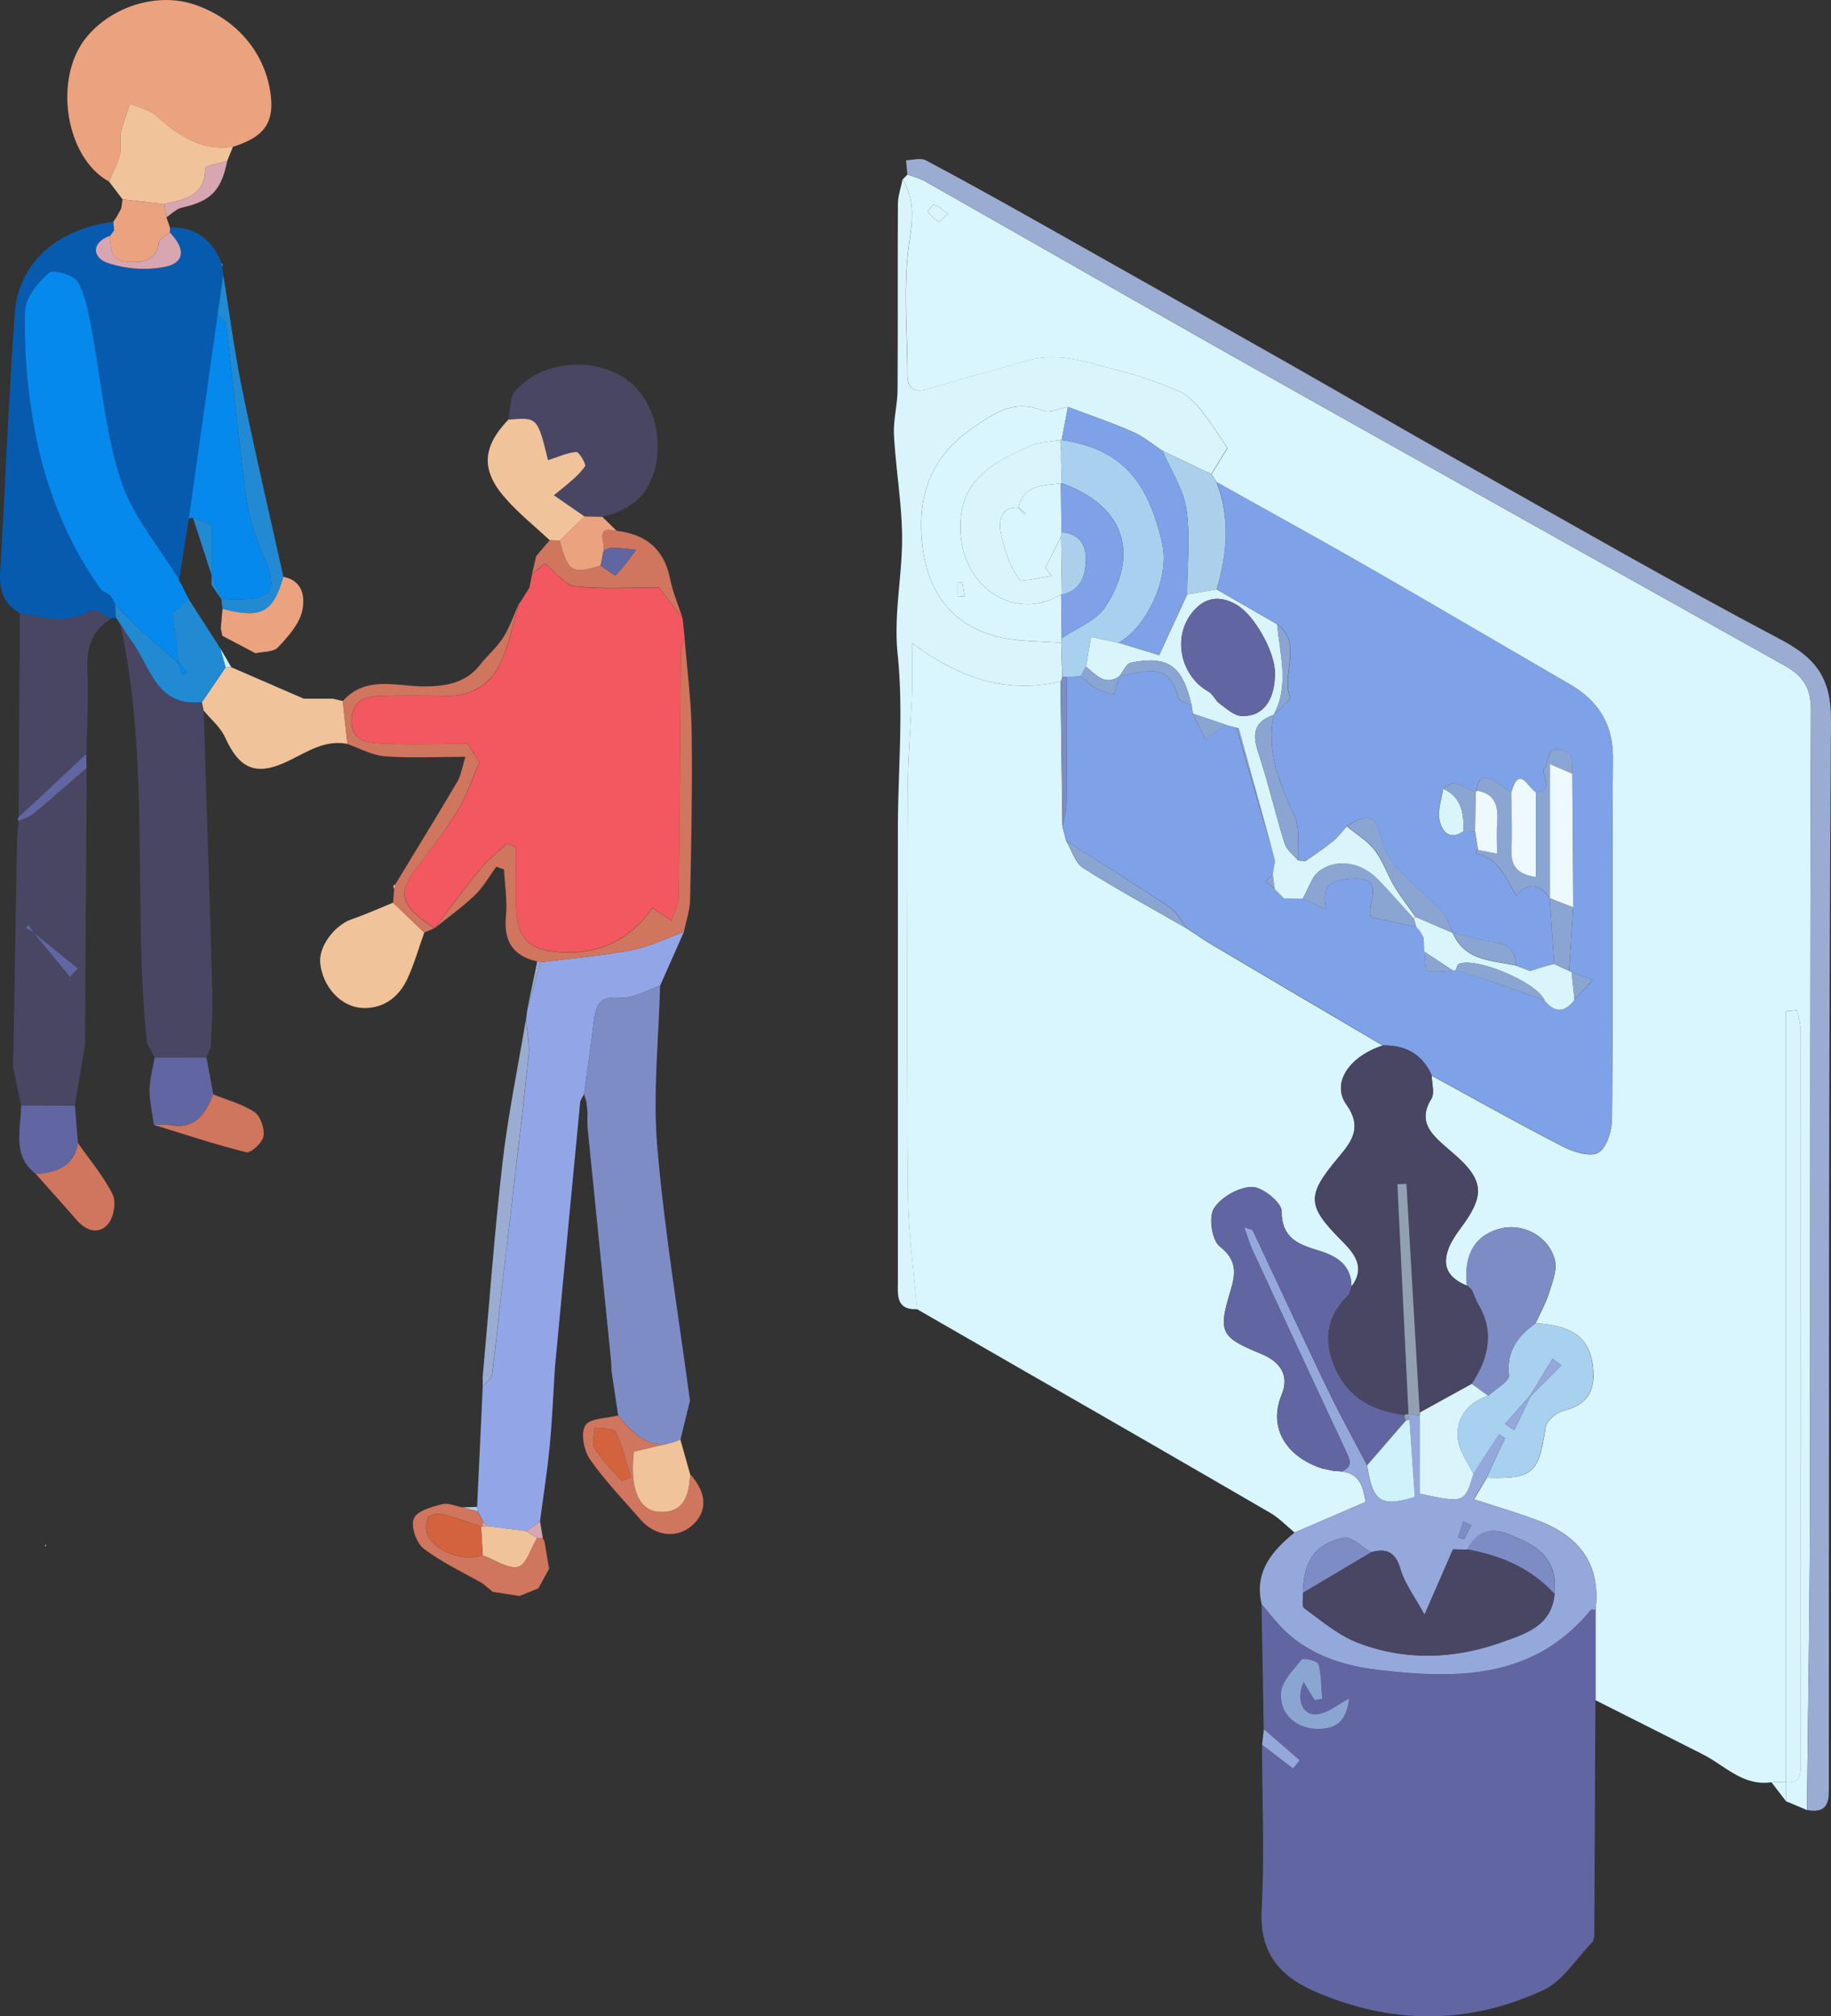 <svg id="Layer_1" data-name="Layer 1" xmlns="http://www.w3.org/2000/svg" viewBox="0 0 840.04 925.21"><rect x="0" y="0" width="840.04" height="925.21" fill="#333333" stroke="none"/><defs><style>.cls-1{fill:#d9f5fd;}.cls-2{fill:#6166a2;}.cls-3{fill:#f35760;}.cls-4{fill:#075baf;}.cls-5{fill:#9bacd2;}.cls-6{fill:#d9f5fb;}.cls-7{fill:#92a6e7;}.cls-8{fill:#7e8cc6;}.cls-9{fill:#95a8dc;}.cls-10{fill:#484663;}.cls-11{fill:#eba37f;}.cls-12{fill:#d0755e;}.cls-13{fill:#f1c39b;}.cls-14{fill:#218ad3;}.cls-15{fill:#d7a6b0;}.cls-16{fill:#7ea1e7;}.cls-17{fill:#a8d1f0;}.cls-18{fill:#acd0eb;}.cls-19{fill:#8ba5d3;}.cls-20{fill:#0689ed;}.cls-21{fill:#92a1b2;}.cls-22{fill:#d0f3fb;}.cls-23{fill:#c7effc;}.cls-24{fill:#d3633e;}.cls-25{fill:#edf9fc;}</style></defs><path class="cls-1" d="M947.4,895.2c-13,1.94-21.37-7.68-31.54-12.83q-24.58-12.43-49.2-24.82,0-20.74,0-41.49c2.26-19.19-5.6-32.51-24.75-40.29-10-4-20.41-6.87-31-10.38l5.9-9.91c21.21.57,23.73-1.9,26.94-23,.45-3,4.81-6.83,8-7.65,9.64-2.44,14.41-7.55,13.94-17.69-.69-14.94-8.29-21.54-26.49-22.51,2.13-4.74,4.72-9.33,6.26-14.26s3.69-10.41,2.54-14.88c-2.81-10.9-14.64-17-24.88-14.37-11.77,3-17,12-15.39,26.26-8.33-3.49-11.36-8.45-8.76-16.26,1.34-4.05,4.08-7.74,6.64-11.27,10.41-14.29,9.67-21.18-3.86-32.94-1.67-1.45-3.32-2.91-5-4.37-6.5-5.72-11.2-11.56-5.39-20.88,1.61-2.58.21-7,.2-10.64,20,10.89,39.83,22.08,60.09,32.46,4.92,2.52,12.79,5,16.43,2.74,3.91-2.38,6.12-10.29,6.17-15.82.43-54.94,0-109.89.4-164.83.12-15.86-6.71-26.58-19.9-34.23-30.9-17.91-61.68-36-92.66-53.81-22.95-13.17-46.14-25.92-69.22-38.86L690.51,295l7.34-12c-3.76-5.45-7.54-11.62-12-17.22-2.75-3.42-6.14-7-10-8.7a180.24,180.24,0,0,0-26.69-9.31C635,244.14,621,238.61,606,242.91s-30.21,8.3-45.17,12.91c-7.09,2.19-9.81-.31-9.82-7,0-19.91-2-40.11.78-59.63,1.55-10.89,2.79-20-3-29.42l2.22-2.31c2.72,1,5.63,1.75,8.13,3.17,50.57,28.69,101,57.64,151.65,86.18Q832,315,953.45,382.81c8.49,4.75,12.14,10.29,12.09,20.72-.49,122.08-.25,244.18-.48,366.27-.09,46.05-.9,92.09-1.38,138.14l-9.55-4c0-2.93,0-5.85,0-8.78,6.66.54,6.67-3.86,6.67-8.64q-.06-168.71-.11-337.43c0-2.71-1.12-5.43-1.72-8.15l-4.86.45V895.16ZM569.75,175.44c-2.77-1.84-4.55-3.36-6.61-4.13-.48-.18-3,3-2.75,3.29a17.19,17.19,0,0,0,5,4.54C565.84,179.39,567.62,177.3,569.75,175.44Z" transform="translate(-134.67 -77.4)"/><path class="cls-1" d="M728.6,780.61c-3.66-3-7-6.58-11-8.93Q661.38,739,605,706.7l-49.61-28.58c-1.47-17.52-4.06-35-4.21-52.54-.52-61.59-.34-123.19-.1-184.78.06-15,1.46-30.05,2-45.09.28-7.3,0-14.63,0-23.28,20.17,15.21,42.41,23.76,68.14,17.66q.44,33.14.88,66.28c.57,2.27,1.14,4.55,1.7,6.82,2.57,4.28,4.12,10.17,7.88,12.55,15.48,9.81,31.62,18.56,47.52,27.7,4,2.6,7.87,5.36,12,7.79q38.88,23,77.84,45.91c-15.41,5-23.67,17.28-16.66,27.13,7.36,10.32,2.53,16.81-3.57,24.07-14.89,17.72-14.67,22.25,1.53,38.5,5.91,5.93,10.86,12.26,4.37,20.88-.13-10-6.77-13.93-15.07-16.49-9-2.78-17-5.42-17-18.1,0-4-8.91-11.18-13.64-11.1-6.09.1-14.21,4.72-17.44,9.9-2.48,4-.9,14.57,2.68,17.38,8,6.28,7.37,12.32,5,20.25-5.78,19-4.76,21.38,13.86,29,9.23,3.78,13.19,10.09,9.51,19-6.3,15.26,2.54,28.57,18.79,33.7l4.82,1,3.85.32c8.95,1,10,7.75,11.14,14Z" transform="translate(-134.67 -77.4)"/><path class="cls-2" d="M866.62,816.06q0,20.75,0,41.49l-.51,108.2-.6,2.49c-7.53,7.62-13.72,18.1-22.82,22.34-34.73,16.16-70.49,15.82-105.61.24-15.61-6.92-24.62-17.87-23.58-36.91,1.37-25.24.23-50.62.17-75.94l14.2,10.91,3-3.81-16.42-14.22-1-57.23c3.43,4,6.59,8.2,10.34,11.83,11.89,11.5,27.15,16.3,42.79,18.17,36.15,4.31,71.67,4.55,97.84-27.53C864.78,815.74,865.89,816.05,866.62,816.06ZM737.86,857.58l3.43-.69c-.45-5.34-.35-10.83-1.72-15.92-.38-1.38-6.92-3-7.68-2.06-3.88,4.73-9.24,10.11-9.52,15.51-.54,10,7.46,16.32,17,16.35,8.66,0,13.09-3.82,14.28-14-5.11,2.78-9,6.07-13.52,7.1-7.35,1.69-11.18-6-7.38-14.52Z" transform="translate(-134.67 -77.4)"/><path class="cls-3" d="M447.86,361.17l.93,9.2c-.61,2-1.75,4.06-1.77,6.11-.37,37.5-.54,75-1,112.49,0,3.3-1.85,6.57-3.15,10.9L434,494c-10.21,14.27-23.44,21-40.83,20.34-15.88-.63-21.63-6-21.77-22.32-.07-8.6,0-17.21,0-25.81l-3.9-2c-4.14,3.88-8.74,7.37-12.33,11.71-7.32,8.86-14.09,18.17-21.1,27.3l-.09,0c-16.32-10.81-17.34-16.08-6.57-29.84A249.58,249.58,0,0,0,344.92,449c3.9-6.45,6.24-13.85,9.71-21.84-1-1.52-2.71-4.21-5.45-8.47-13.24,0-27.44.54-41.57-.25-6.07-.34-12.46-2.61-11.55-11.58.87-8.47,6.77-9.9,13.25-10.11,10.32-.35,20.65-.2,31-.05s18.59-4.95,22.94-13c4.87-9,6.59-19.66,9.68-29.6l.19,0,4.43-7.06,1.28-6.39,5.91-4.54c5.13,4.05,9.21,9.95,13.86,10.43,13.09,1.35,26.42.47,38.38.47C440.69,351.85,444.28,356.51,447.86,361.17Z" transform="translate(-134.67 -77.4)"/><path class="cls-4" d="M143.81,358.74c-7.26-4.08-9.56-10.27-9.07-18.48,2.35-39.7,3.89-79.46,6.71-119.13,1.64-23.08,19.39-38.63,45.3-42l.3,4L185,186l-.19-.26c-8.89,3.58-7.08,10.19-.85,12.3a52.23,52.23,0,0,0,26.26,1.88c9.3-1.94,9.58-8.16,2.36-15.81l.06-2.33c11.83-.29,19.38,5.61,23.64,16.29a1.65,1.65,0,0,0,.26,1.53c.19,1.3.38,2.6.56,3.9q-1.29,9.2-2.59,18.39l-13.2,93.44q-2.23,14.1-4.49,28.2c-9.16-15.16-21.41-29.31-26.72-45.7-7.25-22.36-9.05-46.46-13.52-69.74-1.4-7.33-2.66-15.15-6.32-21.37-1.84-3.12-11.22-5.8-13.16-4.09-5,4.41-10.69,11.25-10.94,17.33a247.12,247.12,0,0,0,2.91,46c4.39,29.72,14.41,57.51,32,82.2l4.09,2.5q1.14,2,2.3,4c.11,2.06.21,4.12.32,6.17l-2.15.44c-3-1.37-7.23-4.74-8.89-3.77C165.79,363.93,154.86,360.89,143.81,358.74Z" transform="translate(-134.67 -77.4)"/><path class="cls-5" d="M963.68,907.94c.48-46.05,1.29-92.09,1.38-138.14.23-122.09,0-244.19.48-366.27.05-10.43-3.6-16-12.09-20.72Q832,315,710.74,246.76c-50.65-28.54-101.08-57.49-151.65-86.18-2.5-1.42-5.41-2.13-8.13-3.17-.2-2.16-.41-4.32-.61-6.48,3-.06,6.63-1.24,9,0,17.26,9.14,34.32,18.66,51.35,28.24Q667,210.86,723.23,242.72c28.18,16,56.15,32.33,84.39,48.2,47.8,26.87,95.35,54.24,143.83,79.83,16.48,8.69,23.4,17.79,23.26,37.61-1.16,162.41-.86,324.84-1,487.26C973.72,902.5,974.45,909.89,963.68,907.94Z" transform="translate(-134.67 -77.4)"/><path class="cls-6" d="M621.28,390.09c-25.73,6.1-48-2.45-68.14-17.66,0,8.65.23,16,0,23.28-.57,15-2,30.06-2,45.09-.24,61.59-.42,123.19.1,184.78.15,17.52,2.74,35,4.21,52.54-9.83.43-8.84-6.56-8.84-12.89q0-103.44,0-206.88c0-26.9,2.66-54-.09-80.61-2-19,2.37-36.95,2-55.36-.27-15.11-2.88-30.17-3.7-45.3-.37-6.85,1.58-13.8,1.63-20.71.2-28.39,0-56.79.17-85.18,0-3.83,1.38-7.65,2.12-11.47,5.83,9.38,4.59,18.53,3,29.42-2.76,19.52-.83,39.72-.78,59.63,0,6.74,2.73,9.24,9.82,7,15-4.61,30.11-8.6,45.17-12.91s29,1.23,43.11,4.86a180.24,180.24,0,0,1,26.69,9.31c3.89,1.7,7.28,5.28,10,8.7,4.49,5.6,8.27,11.77,12,17.22l-7.34,12L668,284.24c-4.55-3-8.8-6.57-13.71-8.71-9.69-4.23-19.75-7.65-29.66-11.41-3.85.68-8.4,3-11.44,1.76-13.36-5.57-22.33,1.08-32.71,8.24-19.44,13.43-25.16,32-22.62,53.68,2.44,20.79,13.16,36.38,34.4,41.72,9.4,2.36,19.48,2,29.25,2.85l.51,15.68A4.67,4.67,0,0,1,621.28,390.09Z" transform="translate(-134.67 -77.4)"/><path class="cls-7" d="M448.45,505l-10.94,24.69c-6.12,2-12.45,6-18.33,5.47-10.43-1-11.32,4.72-12.22,12.06-1.32,10.77-2.89,21.5-4.35,32.24-.62,1.32-1.66,2.59-1.79,4Q395,644,389.29,704.65c-.78,12.06-1.26,24.14-2.42,36.16-1.12,11.61-2.94,23.16-4.45,34.73L376,779.92l-17.58-2.24-2.14-2.25-2.44-4.63a9.86,9.86,0,0,0-.28-1.95q1.31-27.66,2.59-55.33c1.49-1.76,4-3.38,4.28-5.3,1.77-13.06,3-26.18,4.5-39.27,4.12-35.62,8.44-71.22,12.3-106.87.6-5.53-.76-11.27-1.22-16.91.19-1.48.39-3,.58-4.44q3-10.87,6.12-21.76c14.11-1.83,28.33-3,42.28-5.71C433,511.71,440.63,507.81,448.45,505Z" transform="translate(-134.67 -77.4)"/><path class="cls-8" d="M402.61,579.44c1.46-10.74,3-21.47,4.35-32.24.9-7.34,1.79-13.07,12.22-12.06,5.88.56,12.21-3.49,18.33-5.47-.6,24.62-3.37,49.43-1.3,73.83,3.31,39,9.83,77.8,15,116.67q-2.18,8.88-4.36,17.76l-3,1.27c-12.17,3.5-18.84-4.44-25.56-12.29q-1.55-10.23-3.08-20.48c-.09-1.82-.09-3.65-.28-5.47q-5.34-53.24-10.72-106.46c0-1.17,0-2.33-.08-3.5l.1-3.13c-.18-1.65-.35-3.29-.53-4.93C403.3,581.77,403,580.61,402.61,579.44Z" transform="translate(-134.67 -77.4)"/><path class="cls-9" d="M866.62,816.06c-.73,0-1.84-.32-2.12,0-26.17,32.08-61.69,31.84-97.84,27.53-15.64-1.87-30.9-6.67-42.79-18.17-3.75-3.63-6.91-7.87-10.34-11.83-3.6-14.94,4.72-24.44,15.06-33l32.63-14c-1.1-6.24-2.19-13-11.14-14,5.57-2.13,3.9-5.49,2-9.48q-21.52-45.92-42.73-92c-1.38-3-2.3-6.18-3.94-10.66,2.78,1,3.81,1.09,4,1.54,11.45,24.24,22.68,48.6,34.29,72.77,5.69,11.82,12.07,23.31,18.14,35,2.53,16.7,6.22,19.31,21.84,14.52-.8-11.71-1.62-23.65-2.44-35.59l-.57-2.4.12-.06,5.14.61v35.92c20.52,4.36,20.69,4.28,24.67-9.12q5.85-9,11.71-18.09l2.78,1.73q-4.2,9.11-8.42,18.2l-5.9,9.91c10.64,3.51,21.09,6.34,31,10.38C861,783.55,868.88,796.87,866.62,816.06Zm-134.21-7.8c.17,2.45-.61,6.2.65,7.12,7.93,5.74,15.72,12.42,24.67,15.84,21.68,8.29,44.14,7.45,65.82-.27,10.66-3.8,23-7.4,24.29-22.22,0-2.56.37-5.19-.08-7.67-2.12-11.6-11.14-15.72-20.83-19.61-8.84-3.56-14.72-1-19,6.87a4.51,4.51,0,0,1-2.16.08l-4.47-.09-13.08,30c-4.55-8.35-9-14.2-11-20.8-2.29-7.88-6.33-9.83-13.52-7.87-4.27-2.37-9.13-7.42-12.71-6.63C737.72,786,732.78,793.78,732.41,808.26Zm77.28-31-3.7-1.78-2.37,7.23,2.69,1.08Z" transform="translate(-134.67 -77.4)"/><path class="cls-10" d="M205.59,562.71q-1.76-3.35-3.53-6.67c-.53-6.22-1.18-12.42-1.56-18.64-3.58-57.84,1.86-116.23-10.6-173.53,1.55,2.36,3,4.83,4.68,7.07,9,11.75,11.34,31.1,32.74,28.65.26,1.29.53,2.57.79,3.85,1.37,43.47,2.82,86.93,4,130.4.22,8-.49,16.11-.77,24.17l-2,4.73Z" transform="translate(-134.67 -77.4)"/><path class="cls-11" d="M184.69,160.71c-20-10.86-25.77-47.39-10.39-66.17,11.82-14.43,32.85-20.79,49.7-15,20.62,7,33.67,24.19,35.09,43.74,1,13.52-7.1,18.09-17.54,21.49-14.45,2-25-5-35.1-14.16-3.14-2.84-8-3.78-12.1-5.58-1.45,4.38-3.27,8.68-4.23,13.17-.67,3.16.45,6.73-.36,9.83C188.62,152.38,186.43,156.48,184.69,160.71Z" transform="translate(-134.67 -77.4)"/><path class="cls-10" d="M144.35,584.65l-3.66-17.58q.87-51.59,1.78-103.15c.06-3.28.48-6.55.74-9.82,2.23-1,4.8-1.66,6.63-3.18,8.29-6.88,16.37-14,24.53-21.06,0,4.78.07,9.56,0,14.34q-.33,56.25-.68,112.49-2.35,14-4.69,28ZM150,505.29l-2.24-3.49-1.32,1.38,3.56,2.1,16.76,20.38,3.68-3.89Z" transform="translate(-134.67 -77.4)"/><path class="cls-10" d="M367.85,270c1-4.47.58-10.14,3.2-13.21,11.45-13.36,34-15.87,49.44-6.41,13.8,8.47,19.73,29.51,13.45,46C429.82,307.2,421.37,312,411,314.57l-8.18-.15-14.12-9.74c7.42-5.94,11.43-9.22,14.33-13.3.66-.91-2.76-6.71-4-6.59-4.41.43-8.67,2.39-13,3.78C381.24,268.8,381.24,268.8,367.85,270Z" transform="translate(-134.67 -77.4)"/><path class="cls-10" d="M143.81,358.74c11.05,2.15,22,5.19,33-1.25,1.66-1,5.86,2.4,8.89,3.77-9.63,5.74-11.43,14.46-10.9,25,.62,12.33-.27,24.75-.5,37.13l-31.1,29Q143.49,405.57,143.81,358.74Z" transform="translate(-134.67 -77.4)"/><path class="cls-12" d="M448.45,505c-7.82,2.83-15.43,6.73-23.5,8.28-13.95,2.67-28.17,3.88-42.28,5.71a1.7,1.7,0,0,0-1.52-.43c-11.2-2.52-15.45-9.37-14.36-20.81.67-7-.53-14.25-.88-21.38l-3.52-1.29c-3.22,4.38-5.93,9.29-9.79,13-5.74,5.52-12.3,10.19-18.51,15.22,7-9.13,13.78-18.44,21.1-27.3,3.59-4.34,8.19-7.83,12.33-11.71l3.9,2c0,8.6-.06,17.21,0,25.81.14,16.33,5.89,21.69,21.77,22.32,17.39.69,30.62-6.07,40.83-20.34l8.83,5.84c1.3-4.33,3.11-7.6,3.15-10.9.47-37.49.64-75,1-112.49,0-2.05,1.16-4.08,1.77-6.11,1.13,14.19,3,28.37,3.22,42.57.35,25.65-.17,51.33-.7,77C451.21,495,449.45,500,448.45,505Z" transform="translate(-134.67 -77.4)"/><path class="cls-13" d="M228.11,403.44c-.26-1.28-.53-2.56-.79-3.85l10.88-16,2.61,0L274.05,398l13.3,0,4.59,1.11,2.13,19.63c-10.36-2-18.36,3.6-27.05,7.81-14.92,7.24-22.55,3.7-29.15-10.95C235.79,411.06,231.42,407.49,228.11,403.44Z" transform="translate(-134.67 -77.4)"/><path class="cls-13" d="M329.32,505.31c-2.51,7-4.56,14.27-7.64,21-3.93,8.6-11,14-20.64,13.6-10.11-.43-18.36-9.85-19.46-20.6-.77-7.58,6.5-17.34,14.42-20.09,6.45-2.23,12.69-5.05,19-7.62Z" transform="translate(-134.67 -77.4)"/><path class="cls-12" d="M329.32,505.31,315,491.63c.17-2,.34-4.07.52-6.1l.48-2.29c9.52-15.7,19.14-31.34,28.47-47.16,1.7-2.89,2.17-6.5,3.73-11.39-13.58,0-25.33.62-37-.27-5.84-.44-11.46-3.66-17.18-5.62l-2.13-19.64c10.6-12,24.67-6.77,37.29-6.81,10.95,0,20.1-1.84,26.68-11.15l.08-.06c3.32-3.82,7.18-7.31,9.79-11.56,3-4.8,4.8-10.3,7.13-15.49-3.09,9.94-4.81,20.63-9.68,29.6-4.35,8-12.68,13.13-22.94,13s-20.66-.3-31,.05c-6.48.21-12.38,1.64-13.25,10.11-.91,9,5.48,11.24,11.55,11.58,14.13.79,28.33.25,41.57.25,2.74,4.26,4.48,6.95,5.45,8.47-3.47,8-5.81,15.39-9.71,21.84a249.58,249.58,0,0,1-17.49,24.5c-10.77,13.76-9.75,19,6.57,29.84Z" transform="translate(-134.67 -77.4)"/><path class="cls-13" d="M367.85,270c13.39-1.22,13.39-1.22,18.25,18.55,4.32-1.39,8.58-3.35,13-3.78,1.19-.12,4.61,5.68,4,6.59-2.9,4.08-6.91,7.36-14.33,13.3l14.12,9.74-11.37,11-4.62-.1c-6.72-6.26-13.95-12.07-20-18.88C355.18,293.44,355.79,282.63,367.85,270Z" transform="translate(-134.67 -77.4)"/><path class="cls-13" d="M184.69,160.71c1.74-4.23,3.93-8.33,5.07-12.71.81-3.1-.31-6.67.36-9.83,1-4.49,2.78-8.79,4.23-13.17,4.08,1.8,9,2.74,12.1,5.58,10.09,9.13,20.65,16.21,35.1,14.16q-1.32,3.25-2.65,6.5c-3.52,1.1-10.11,2.23-10.1,3.31.09,13.27-9.85,14.29-18.92,16.55l-19-2.25Z" transform="translate(-134.67 -77.4)"/><path class="cls-14" d="M234.49,221.84q1.29-9.19,2.59-18.39c2.88,17.63,5.18,35.37,8.75,52.85,5.85,28.68,12.52,57.2,18.85,85.78-4.77,16.51-10.06,19.3-27.91,14.77-.17-1.39-.34-2.8-.5-4.2,1.83,0,3.67-.15,5.51-.15,18.55-.05,20.76-4,13.45-20.81a99.59,99.59,0,0,1-7.57-26c-3.57-26.42-6.12-53-9.32-79.47C238.15,224.64,235.82,223.3,234.49,221.84Z" transform="translate(-134.67 -77.4)"/><path class="cls-12" d="M386.84,325.3l4.62.1c3.68,14.42,5.75,15.69,18.8,11.49,2.39,1.56,6.48,4.85,6.9,4.43,3.5-3.49,6.34-7.66,9.37-11.62-3.63-.35-7.26-.86-10.9-1-1.33,0-2.7.89-4.05,1.37,1.13-3.6-4.5-11.67,6-9.11,13.34,1.59,21.8,8.31,24.51,22,1.22,6.19,3.81,12.12,5.77,18.16-3.58-4.67-7.17-9.33-10.9-14.2-12,0-25.29.88-38.38-.47-4.65-.48-8.73-6.38-13.86-10.43l-5.91,4.54,1.86-8Z" transform="translate(-134.67 -77.4)"/><path class="cls-12" d="M383.63,783a17.73,17.73,0,0,0,.88,1.87q1,6.17,2.09,12.35-2.48,4.51-4.94,9L373,809.73l-12.26-1.89-4.53-3.78c-9.18-5.25-18.92-9.77-27.24-16.14-3.33-2.55-5.89-10.17-4.45-13.71s8.19-5.31,12.95-6.59c2.86-.76,6.37.92,9.58,1.5l-.08-.07,6.8,1.75,2.44,4.63-.12,2.4-.81-.05c-5.88-1.92-11.69-4.15-17.68-5.61-2.05-.49-5.89.28-6.57,1.64a10.18,10.18,0,0,0-.11,8.08c3.91,7.8,16.47,12.06,25.19,9.15,5.46,2,11.49,6.41,16.2,5.28,3.72-.89,5.81-8.57,8.63-13.23Z" transform="translate(-134.67 -77.4)"/><path class="cls-5" d="M356.11,713.52c0-1.43,0-2.86,0-4.3,3-32.79,5.33-65.66,9.11-98.36,2.54-22,7.08-43.8,10.73-65.69.46,5.64,1.82,11.38,1.22,16.91-3.86,35.65-8.18,71.25-12.3,106.87-1.51,13.09-2.73,26.21-4.5,39.27C360.13,710.14,357.6,711.76,356.11,713.52Z" transform="translate(-134.67 -77.4)"/><path class="cls-11" d="M236.77,356.83c17.85,4.55,23.14,1.76,27.91-14.75,9.29,1.78,10,9.89,8.58,15.88s-6.56,11.73-11.13,16.54c-2.06,2.17-6.74,1.85-10.22,2.66q-7.6-4-15.21-8c-.25-1.15-.5-2.3-.74-3.46Z" transform="translate(-134.67 -77.4)"/><path class="cls-11" d="M190.89,168.85l19,2.25,1.11,6q.81,2.32,1.63,4.65c0,.77,0,1.55-.07,2.32-1.72,1.5-4.65,2.79-5,4.54-1.53,8.83-7.26,9.36-14.52,8.91-8.24-.52-7.18-6.74-8.29-11.82l.2.26,2.06-2.82-.3-4a12,12,0,0,1,1.17-1.68l2.41-4.35C190.52,171.69,190.71,170.27,190.89,168.85Z" transform="translate(-134.67 -77.4)"/><path class="cls-11" d="M417.58,321c-10.5-2.56-4.87,5.51-6,9.12l-1.32,6.77c-13.05,4.2-15.12,2.93-18.8-11.49l11.37-11,8.18.15Z" transform="translate(-134.67 -77.4)"/><path class="cls-15" d="M211,177.09l-1.11-6c9.07-2.26,19-3.28,18.92-16.55,0-1.08,6.58-2.21,10.1-3.31-2.67,13.67-7.63,18.54-20.78,21.43C215.55,173.23,213.36,175.57,211,177.09Z" transform="translate(-134.67 -77.4)"/><path class="cls-2" d="M143.16,452.4l31.1-29c0,2.15.07,4.31.11,6.46-8.16,7-16.24,14.18-24.53,21.06-1.83,1.52-4.4,2.14-6.63,3.18A1.23,1.23,0,0,1,143.16,452.4Z" transform="translate(-134.67 -77.4)"/><path class="cls-9" d="M714.49,870.85l16.42,14.22-3,3.81L713.71,878Z" transform="translate(-134.67 -77.4)"/><path class="cls-5" d="M381.15,518.54a1.7,1.7,0,0,1,1.52.43q-3.06,10.89-6.12,21.76Q378.85,529.63,381.15,518.54Z" transform="translate(-134.67 -77.4)"/><path class="cls-6" d="M947.4,895.2l6.72,0h0c0,2.93,0,5.85,0,8.78Z" transform="translate(-134.67 -77.4)"/><path class="cls-13" d="M190.33,173.12l-2.41,4.35Z" transform="translate(-134.67 -77.4)"/><polygon class="cls-13" points="20.54 709.4 20.92 708.6 21.17 709.47 20.54 709.4"/><path class="cls-13" d="M316,483.24l-.48,2.29a8.44,8.44,0,0,1-.35-1.76C315.18,483.6,315.73,483.42,316,483.24Z" transform="translate(-134.67 -77.4)"/><path class="cls-9" d="M865.55,968.24l.6-2.49Z" transform="translate(-134.67 -77.4)"/><path class="cls-14" d="M236.52,199.55a1.65,1.65,0,0,1-.26-1.53,9.5,9.5,0,0,1,.73,1.06S236.69,199.38,236.52,199.55Z" transform="translate(-134.67 -77.4)"/><path class="cls-16" d="M623.86,463.19c-.56-2.27-1.13-4.55-1.7-6.82.63-3.45,1.77-6.9,1.81-10.36.17-19.3.08-38.59.08-57.9l6.48-.49c2.19,1.85,4.17,4.05,6.62,5.43,2.62,1.47,5.68,2.17,8.55,3.2q1.27-4.28,2.54-8.57l-.06,0c10.84-1.83,23-7.64,27,9.89.36,1.59,4,2.42,6.17,3.61l.6,3.69,5.63,11.6,9.55-6.53,4.79,1.39q8.89,30.5,17.78,61c-.36,2.11-.72,4.21-1.09,6.32l-3.41,3.24,4.31,3.27,0,0c1.45,1.46,2.91,2.92,4.36,4.39l8.56.07,10.84,5.19C740.51,484,745,481.4,754,480.63c18.25-1.55,6.49,12.85,10,17.75l20.47,4.35,1.61,1.76,1.75,3c.11,2.18.21,4.36.32,6.54.44,3,.23,8.35,1.44,8.7,3.64,1.06,7.84.17,11.82,0l.52-.26.59.06c5.24,1.64,10.52,3.18,15.72,5,8.37,2.85,16.69,5.86,25,8.8,4.69,5.86,9.29,5.72,13.81-.21l8.3-9-9.65-3.73a2,2,0,0,1-1.17-.53l1.89-29.07q-.21-30.67-.43-61.37c-.32-3.07.31-6.84-1.27-9-1.25-1.7-6.09-2.77-7.72-1.69-2.07,1.36-2.13,5.43-3.71,7.91-2.25,3.56,5.29,10.45-4,11.41-3.78-2.36-7.6-13-11.31.06-2.64-1.84-5.13-4-8-5.46-4.73-2.51-7.62-1.17-7.72,4.55l-.71.71c-3.12-1.43-6.13-3.34-9.41-4.07-1.56-.35-3.63,1.54-5.47,2.42-.65,4.86-2.56,10-1.61,14.51,1,4.75,4.41,9.66,10.92,5l5.35.05c.45,2.86.91,5.71,1.36,8.57a3.47,3.47,0,0,0-.74.8,2,2,0,0,0,0,1c10,1.74,13.17,10.59,18.27,19,6.28-6.72,11.28-4.77,15.48,1.45h0q1,15,2,30.07l-4.33,1.12L836.7,523l-6.62-2.63c0-7.13-3.8-10-10.71-10.77-6.15-.69-12.14-2.75-18.2-4.2v0c-1.5-3.16-2.34-6.95-4.62-9.36-6.83-7.17-14.59-13.46-21.23-20.78a31.22,31.22,0,0,1-7.06-13.2c-2.5-10.52-5.63-11.93-15.67-5.54-2.11,2.31-4,4.93-6.37,6.87-4,3.26-8.4,6.1-12.62,9.11l-3.33-.33v0c-.45-6.86,1-14.58-1.72-20.42-6.84-14.91-13-29.51-9.49-46.38l0-.06c2.63-2.78,8-6.58,7.45-8.16-4-10.85,6.07-24.17-5.89-33.36l-27.74-16c4.94-16.4,6.21-32.8,0-49.2,23.08,12.94,46.27,25.69,69.22,38.86,31,17.77,61.76,35.9,92.66,53.81,13.19,7.65,20,18.37,19.9,34.23-.39,54.94,0,109.89-.4,164.83-.05,5.53-2.26,13.44-6.17,15.82-3.64,2.22-11.51-.22-16.43-2.74-20.26-10.38-40.1-21.57-60.09-32.46-4.27-9.81-12-14-22.45-13.86q-38.92-22.95-77.84-45.91c-4.09-2.43-8-5.19-12-7.8-2.63-3.27-4.66-7.42-8-9.65C655.67,483.29,639.7,473.34,623.86,463.19Z" transform="translate(-134.67 -77.4)"/><path class="cls-10" d="M769.06,557.14c10.46-.19,18.18,4.05,22.45,13.86,0,3.6,1.41,8.06-.2,10.64-5.81,9.32-1.11,15.16,5.39,20.88,1.66,1.46,3.31,2.92,5,4.37,13.53,11.76,14.27,18.65,3.86,32.94-2.56,3.53-5.3,7.22-6.64,11.27-2.6,7.81.43,12.77,8.76,16.26l.07-.29,2.37,2.34-.16-.22q1.2,2.87,2.41,5.73c8.22,13.09,5.46,25.46-2.45,37.49L786,725.59l-6-105-4.17.2q2.54,52.71,5.09,105.44l-.11.07a4,4,0,0,0-1.79.44c-13.81-2-25.19-7.34-31.42-20.93-5.86-12.82-4.55-24.08,5.71-34.09.92-.9,1-2.64,1.5-4,6.49-8.62,1.54-15-4.37-20.88-16.2-16.25-16.42-20.78-1.53-38.5,6.1-7.26,10.93-13.75,3.57-24.07C745.39,574.42,753.65,562.15,769.06,557.14Z" transform="translate(-134.67 -77.4)"/><path class="cls-6" d="M954.12,895.16V541.4L959,541c.6,2.72,1.72,5.44,1.72,8.15q.13,168.72.11,337.43c0,4.78,0,9.18-6.67,8.64Z" transform="translate(-134.67 -77.4)"/><path class="cls-17" d="M816.72,755.48l8.42-18.2-2.78-1.73-11.72,18.09c-1.71-3.17-3.54-6.29-5.12-9.52-5.42-11.11-.26-22.42,11.92-26.26,3.36-3.16,9.84-6.67,9.53-9.43-1.24-11.21,4.13-17.93,12.16-23.82,18.2,1,25.8,7.57,26.49,22.51.47,10.14-4.3,15.25-13.94,17.69-3.21.82-7.57,4.67-8,7.65C840.45,753.58,837.93,756.05,816.72,755.48Zm20.12-37.41L851,703.94l-4-3.09-10.39,17-11.45,12.93,4.27,2.84Q833.15,725.85,836.84,718.07Z" transform="translate(-134.67 -77.4)"/><path class="cls-8" d="M839.13,684.61c-8,5.89-13.4,12.61-12.16,23.82.31,2.76-6.17,6.27-9.53,9.43q-3.78-2.72-7.54-5.45c7.91-12,10.67-24.4,2.45-37.49q-1.22-2.86-2.41-5.73l.16.22-2.37-2.34-.07.29c-1.65-14.21,3.62-23.21,15.39-26.26,10.24-2.65,22.07,3.47,24.88,14.37,1.15,4.47-1,10.07-2.54,14.88S841.26,679.87,839.13,684.61Z" transform="translate(-134.67 -77.4)"/><path class="cls-18" d="M692.82,298.65c6.25,16.4,5,32.8,0,49.2l-13.49,2.3c0-13,1.55-26.28-.33-39-1.38-9.3-7.2-17.95-11-26.89L690.51,295Z" transform="translate(-134.67 -77.4)"/><path class="cls-6" d="M569.75,175.44c-2.13,1.86-3.91,3.95-4.36,3.7a17.19,17.19,0,0,1-5-4.54c-.22-.29,2.27-3.47,2.75-3.29C565.2,172.08,567,173.6,569.75,175.44Z" transform="translate(-134.67 -77.4)"/><path class="cls-2" d="M754.73,667.72c-.48,1.35-.58,3.09-1.5,4-10.26,10-11.57,21.27-5.71,34.09,6.23,13.59,17.61,19,31.42,20.93l.57,2.7-17.62,20.33c-6.07-11.64-12.45-23.13-18.14-35-11.61-24.17-22.84-48.53-34.29-72.77-.21-.45-1.24-.51-4-1.54,1.64,4.48,2.56,7.68,3.94,10.66q21.27,46,42.73,92c1.87,4,3.54,7.35-2,9.48l-3.85-.32-4.82-1c-16.25-5.13-25.09-18.44-18.79-33.7,3.68-8.93-.28-15.24-9.51-19-18.62-7.62-19.64-10-13.86-29,2.41-7.93,3-14-5-20.25-3.58-2.81-5.16-13.41-2.68-17.38,3.23-5.18,11.35-9.8,17.44-9.9,4.73-.08,13.64,7.13,13.64,11.1,0,12.68,8,15.32,17,18.1C748,653.79,754.6,657.75,754.73,667.72Z" transform="translate(-134.67 -77.4)"/><path class="cls-19" d="M623.86,463.19c15.84,10.15,31.81,20.1,47.41,30.59,3.33,2.23,5.36,6.38,8,9.65-15.9-9.13-32-17.88-47.52-27.69C628,473.36,626.43,467.47,623.86,463.19Z" transform="translate(-134.67 -77.4)"/><path class="cls-8" d="M624.05,388.12c0,19.3.09,38.59-.08,57.89,0,3.46-1.18,6.91-1.81,10.36q-.43-33.14-.88-66.28a4.67,4.67,0,0,0,.75-2l1-.07Z" transform="translate(-134.67 -77.4)"/><path class="cls-9" d="M741.41,751.28l4.82,1Z" transform="translate(-134.67 -77.4)"/><path class="cls-19" d="M737.86,857.58l-5.12-8.26c-3.8,8.52,0,16.21,7.38,14.52,4.47-1,8.41-4.32,13.52-7.1-1.19,10.21-5.62,14-14.28,14-9.53,0-17.53-6.34-17-16.35.28-5.4,5.64-10.78,9.52-15.51.76-.92,7.3.68,7.68,2.06,1.37,5.09,1.27,10.58,1.72,15.92Z" transform="translate(-134.67 -77.4)"/><path class="cls-12" d="M373.1,354.07l4.44-7.06C376.05,349.36,374.58,351.71,373.1,354.07Z" transform="translate(-134.67 -77.4)"/><path class="cls-12" d="M170.42,601.87c5.43,7.78,11.72,15.14,15.9,23.55,1.74,3.49.56,10.53-2.06,13.62-4.13,4.86-9.92,3.35-14.29-1.67-6.22-7.15-12.57-14.17-18.85-21.25C160.41,615.23,168.6,612.87,170.42,601.87Z" transform="translate(-134.67 -77.4)"/><path class="cls-2" d="M205.59,562.71l23.82,0,3.12,16.84c-3.6,8.79-8.14,16.16-19.61,14.14-2.48-.43-5.09-.13-7.64-.16-.71-5.33-2-10.66-2-16C203.34,572.62,204.78,567.66,205.59,562.71Z" transform="translate(-134.67 -77.4)"/><path class="cls-12" d="M205.28,593.56c2.55,0,5.16-.27,7.64.16,11.47,2,16-5.35,19.61-14.14,6.38,2.59,13.29,4.37,18.9,8.11,2.78,1.85,4.69,7.58,4.11,11.07-.49,3-5.79,7.86-7.84,7.36C233.4,602.6,219.39,597.89,205.28,593.56Z" transform="translate(-134.67 -77.4)"/><path class="cls-2" d="M170.42,601.87c-1.82,11-10,13.36-19.3,14.25-11.12-8.59-6.8-20.49-6.77-31.47l24.69.08Z" transform="translate(-134.67 -77.4)"/><path class="cls-20" d="M181.1,348.1c-17.64-24.69-27.66-52.48-32-82.2a247.12,247.12,0,0,1-2.91-46c.25-6.08,5.91-12.92,10.94-17.33,1.94-1.71,11.32,1,13.16,4.09,3.66,6.22,4.92,14,6.32,21.37,4.47,23.28,6.27,47.38,13.52,69.74,5.31,16.39,17.56,30.54,26.72,45.7l-.29-.07,1.35,2.22c1.09,2.17,2.18,4.33,3.26,6.5l-7.25,6.73c1,8.22,1.88,15.24,2.75,22.26l-.35.29c-5.74-5-11.59-9.82-17.17-15-4.06-3.74-7.76-7.85-11.62-11.8l-2.29-4Z" transform="translate(-134.67 -77.4)"/><path class="cls-20" d="M234.49,221.84c1.33,1.46,3.66,2.8,3.85,4.39,3.2,26.48,5.75,53,9.32,79.47a99.59,99.59,0,0,0,7.57,26c7.31,16.83,5.1,20.76-13.45,20.81-1.84,0-3.68.1-5.51.15v-.19l-4.53-11,.09.11V318.23l-8.67-3.34a11.71,11.71,0,0,1-1.87.39Z" transform="translate(-134.67 -77.4)"/><path class="cls-14" d="M216.62,381.12c-.87-7-1.73-14-2.75-22.26l7.25-6.73L235.81,375v0l2.4,8.54-10.88,16c-21.4,2.45-23.76-16.9-32.74-28.65-1.72-2.24-3.13-4.71-4.68-7.07l-2.09-3.05c-.11-2.05-.21-4.11-.32-6.17,3.85,4,7.55,8.06,11.61,11.8,5.58,5.14,11.43,10,17.17,15l1.8,5.74,2.35-1.25Z" transform="translate(-134.67 -77.4)"/><path class="cls-15" d="M184.79,185.69c1.11,5.08.05,11.3,8.29,11.82,7.26.45,13-.08,14.52-8.91.3-1.75,3.23-3,5-4.54,7.23,7.65,6.95,13.87-2.35,15.81A52.23,52.23,0,0,1,183.94,198C177.71,195.88,175.9,189.27,184.79,185.69Z" transform="translate(-134.67 -77.4)"/><path class="cls-14" d="M181.1,348.1l4.09,2.5Z" transform="translate(-134.67 -77.4)"/><path class="cls-15" d="M187.05,183.13,185,186Z" transform="translate(-134.67 -77.4)"/><path class="cls-1" d="M621.52,372.37c-9.77-.87-19.85-.49-29.25-2.85-21.24-5.34-32-20.93-34.4-41.72-2.54-21.72,3.18-40.25,22.62-53.68,10.38-7.16,19.35-13.81,32.71-8.24,3,1.26,7.59-1.08,11.44-1.76q-1.46,7.59-2.89,15.19h-.67c-4.28.75-8.88.76-12.81,2.38-22.54,9.32-34.19,19-32.85,40.54,1.61,25.85,25.94,40.4,46.08,27.88q.15,10.08.28,20.17C621.72,371,621.63,371.68,621.52,372.37ZM574.15,351.2l3-.16-1-6.45-2,.27Z" transform="translate(-134.67 -77.4)"/><path class="cls-17" d="M621.52,372.37c.11-.69.2-1.38.26-2.08,6.8-4.72,15.82-8,20-14.41,16.25-25.07,8.07-46.73-20-56.76-.1-3.68-.21-7.37-.32-11.05a4.32,4.32,0,0,0,.07-2c-.15-2.25-.31-4.51-.46-6.76h.68c29.48,4.3,40.06,21.29,46.1,47.32,3.69,15.88-7.11,38.54-20,45.73l-12.65-2.74q-1.12,6.86-2.27,13.71l-2.39,4.29-6.48.49-1-.13-1,.07Z" transform="translate(-134.67 -77.4)"/><path class="cls-16" d="M647.84,372.36c12.9-7.19,23.7-29.85,20-45.73-6-26-16.62-43-46.1-47.32q1.44-7.6,2.89-15.19c9.91,3.76,20,7.18,29.66,11.41,4.91,2.14,9.16,5.75,13.71,8.71,3.83,8.94,9.65,17.59,11,26.89,1.88,12.74.38,26,.33,39l-12.88,27.9Z" transform="translate(-134.67 -77.4)"/><path class="cls-13" d="M381,783.09c-2.82,4.66-4.91,12.34-8.63,13.23-4.71,1.13-10.74-3.27-16.2-5.28q-.42-6.63-.83-13.26l.81.05,2.26-.15L376,779.92Z" transform="translate(-134.67 -77.4)"/><path class="cls-15" d="M381,783.09l-5-3.17,6.46-4.38q.61,3.74,1.22,7.47Z" transform="translate(-134.67 -77.4)"/><path class="cls-18" d="M353.8,770.8l-6.8-1.75,6.52-.2A9.86,9.86,0,0,1,353.8,770.8Z" transform="translate(-134.67 -77.4)"/><path class="cls-15" d="M358.38,777.68l-2.26.15.12-2.4Z" transform="translate(-134.67 -77.4)"/><path class="cls-12" d="M451.27,753.78c7.86,8.8,8.14,17.38.76,23.73-6.9,5.94-16.84,4.82-23.47-2.8-7.93-9.12-16.41-17.88-23.27-27.76-2.78-4-4.27-12-2.06-15.52,2.11-3.33,9.77-3.15,15-4.52,6.72,7.85,13.39,15.79,25.58,12.28q-9.13,2.13-18.3,4.3c-2,16.9,2.26,27.06,11.57,27.64S450.89,766.26,451.27,753.78ZM420,757l4.12-1.74c-2.2-7-3.83-14.32-7-20.88-.84-1.77-6.3-1.33-9.64-1.91-.05,3.29-1.38,7.38.09,9.69C411,747.58,415.73,752.13,420,757Z" transform="translate(-134.67 -77.4)"/><path class="cls-13" d="M451.27,753.78c-.38,12.48-4.84,17.93-14.19,17.35s-13.57-10.74-11.57-27.64q9.15-2.16,18.3-4.3l3-1.26Q449.06,745.87,451.27,753.78Z" transform="translate(-134.67 -77.4)"/><path class="cls-7" d="M404.17,587.87l-.54-4.93C403.82,584.58,404,586.22,404.17,587.87Z" transform="translate(-134.67 -77.4)"/><path class="cls-7" d="M404.15,594.5c0-1.17,0-2.33-.08-3.49C404.1,592.17,404.13,593.33,404.15,594.5Z" transform="translate(-134.67 -77.4)"/><path class="cls-10" d="M763.69,789.67c7.19-2,11.23,0,13.52,7.87,1.92,6.6,6.42,12.45,11,20.8l13.08-30,4.47.08a4.51,4.51,0,0,0,2.16-.08c15.36,2.81,29.2,8.58,40,20.41-1.26,14.82-13.63,18.42-24.29,22.22-21.68,7.72-44.14,8.56-65.82.27-9-3.42-16.74-10.1-24.67-15.84-1.26-.92-.48-4.67-.65-7.11Z" transform="translate(-134.67 -77.4)"/><path class="cls-6" d="M809.9,712.41q3.76,2.73,7.54,5.45c-12.18,3.84-17.34,15.15-11.92,26.26,1.58,3.23,3.41,6.35,5.12,9.52-4,13.4-4.14,13.48-24.66,9.12V726.84a.86.86,0,0,0,0-1.25Z" transform="translate(-134.67 -77.4)"/><path class="cls-21" d="M786,725.59a.86.86,0,0,1,0,1.25l-5.14-.61q-2.55-52.74-5.09-105.45l4.17-.2Z" transform="translate(-134.67 -77.4)"/><path class="cls-22" d="M761.89,749.76l17.62-20.33,1.78-.74c.82,11.94,1.64,23.88,2.44,35.59C768.11,769.07,764.42,766.46,761.89,749.76Z" transform="translate(-134.67 -77.4)"/><path class="cls-8" d="M847.84,808.73c-10.75-11.83-24.59-17.6-40-20.41,4.32-7.91,10.2-10.43,19-6.87,9.69,3.89,18.71,8,20.83,19.61C848.21,803.54,847.83,806.17,847.84,808.73Z" transform="translate(-134.67 -77.4)"/><path class="cls-8" d="M763.69,789.67l-31.28,18.6C732.78,793.78,737.72,786,751,783,754.56,782.25,759.42,787.3,763.69,789.67Z" transform="translate(-134.67 -77.4)"/><path class="cls-8" d="M809.69,777.21l-3.38,6.53-2.69-1.08,2.37-7.23Z" transform="translate(-134.67 -77.4)"/><path class="cls-8" d="M805.73,788.4l-4.47-.08Z" transform="translate(-134.67 -77.4)"/><path class="cls-21" d="M781.29,728.69l-1.78.74-.57-2.7a4,4,0,0,1,1.79-.44C780.91,727.09,781.1,727.89,781.29,728.69Z" transform="translate(-134.67 -77.4)"/><path class="cls-2" d="M150,505.29l20.44,16.48-3.68,3.89L150,505.28Z" transform="translate(-134.67 -77.4)"/><path class="cls-2" d="M150,505.28l-3.56-2.1,1.32-1.38,2.24,3.49Z" transform="translate(-134.67 -77.4)"/><path class="cls-23" d="M238.2,383.56,235.8,375l5,8.58Z" transform="translate(-134.67 -77.4)"/><path class="cls-2" d="M410.26,336.89l1.32-6.77c1.35-.49,2.72-1.41,4.05-1.38,3.64.1,7.27.61,10.9,1-3,4-5.87,8.13-9.37,11.62C416.74,341.74,412.65,338.45,410.26,336.89Z" transform="translate(-134.67 -77.4)"/><path class="cls-24" d="M355.31,777.78q.42,6.63.83,13.26c-8.72,2.91-21.28-1.35-25.19-9.15a10.18,10.18,0,0,1,.11-8.08c.68-1.36,4.52-2.13,6.57-1.64C343.62,773.63,349.43,775.86,355.31,777.78Z" transform="translate(-134.67 -77.4)"/><path class="cls-6" d="M647.84,372.36l18.65,5.69,12.88-27.9,13.49-2.3,27.75,16c1.28,13.91,5.69,27.94-1.57,41.52l0,.06c-8.88,3-10,8.58-7.15,17.1,4.6,13.78,7.81,28,12.13,41.89.92,3,4.09,5.23,6.23,7.81v0l3.33.33c4.22-3,8.59-5.85,12.62-9.11,2.4-1.94,4.26-4.56,6.37-6.87,4.32,3.59,9.39,6.6,12.75,10.93,3.79,4.89,5.79,11.13,9,16.51,2.94,4.9,6.49,9.43,9.77,14.13-.28.26-.56.52-.85.77-5.39-5.93-10.64-12-16.19-17.75-7.45-7.76-18.31-10.11-26.76-4.35-3.8,2.6-5.35,8.5-7.93,12.9l-8.55-.07c-1.45-1.47-2.91-2.93-4.36-4.39l0,0-.9-6.51c.37-2.11.73-4.21,1.09-6.32Q711.36,442,703,411.73c-.05-.2-.65-.25-1-.38L697.16,410,682,404.89l-.6-3.69c-4.1-18.25-10.83-23.21-27.91-19.72-2.1.43-3.54,4.07-5.29,6.22l.07,0c-6.84,4.64-10.81-.81-15.33-4.35q1.14-6.85,2.27-13.71ZM719.59,386c-.11-9.78-9.42-26.29-17.45-31s-14.88-3.57-20.57,3.55c-9.11,11.39-5.23,29,7.52,36.2,2.06,1.16,3.1,4,5.08,5.47,3.16,2.29,6.63,5.55,10.11,5.73C714.17,406.38,719.74,398.53,719.59,386Z" transform="translate(-134.67 -77.4)"/><path class="cls-19" d="M845.75,489.63c-4.2-6.22-9.2-8.17-15.48-1.45-5.1-8.39-8.26-17.24-18.27-19a2,2,0,0,1,0-1,3.47,3.47,0,0,1,.74-.8l8.73,1.69c0-5.49-.27-9.89.06-14.25.56-7.3-.72-13.18-9.22-14.65.1-5.72,3-7.06,7.72-4.55,2.82,1.49,5.31,3.62,8,5.46.07,8.74.49,17.51.12,26.24-.31,7.43,2.63,11.33,11.19,12.54V441c9.26-1,1.72-7.85,4-11.41,1.58-2.48,1.64-6.55,3.71-7.91,1.63-1.08,6.47,0,7.72,1.69,1.58,2.15.95,5.92,1.27,9L845.75,428Z" transform="translate(-134.67 -77.4)"/><path class="cls-6" d="M788.11,514.06c-.11-2.18-.21-4.36-.32-6.54l-1.75-3-1.62-1.76c-.38-1.29-.75-2.58-1.13-3.87.29-.25.57-.51.84-.77l17,7.31v0c5.5,13,17.91,12.61,28.91,15L836.7,523l6.67-2.17,4.33-1.11,6.82,3.14a2,2,0,0,0,1.18.53q.67,6.38,1.34,12.77c-4.52,5.93-9.12,6.07-13.81.21-3.25-8.06-31.36-20.07-39.25-16.63-.77.33-1,1.88-1.5,2.87l-.59-.06-.52.27Z" transform="translate(-134.67 -77.4)"/><path class="cls-25" d="M845.75,489.63V428L856,432.4q.21,30.69.43,61.38l-10.71-4.16Z" transform="translate(-134.67 -77.4)"/><path class="cls-19" d="M783.29,498.86c.38,1.29.75,2.58,1.13,3.87L764,498.38c-3.47-4.9,8.29-19.3-10-17.75-9,.77-13.49,3.33-10.74,14.22l-10.84-5.19c2.57-4.4,4.12-10.3,7.92-12.9,8.45-5.76,19.31-3.41,26.76,4.35C772.65,486.88,777.9,492.93,783.29,498.86Z" transform="translate(-134.67 -77.4)"/><path class="cls-25" d="M839.31,441v38.84c-8.56-1.21-11.5-5.11-11.19-12.54.37-8.73,0-17.5-.12-26.24C831.71,428.09,835.53,438.68,839.31,441Z" transform="translate(-134.67 -77.4)"/><path class="cls-19" d="M801.18,505.4l-17-7.31c-3.27-4.7-6.82-9.23-9.76-14.13-3.23-5.38-5.23-11.62-9-16.51-3.36-4.33-8.43-7.34-12.75-10.93,10-6.39,13.17-5,15.67,5.54a31.22,31.22,0,0,0,7.06,13.2c6.64,7.32,14.4,13.61,21.23,20.78C798.84,498.45,799.68,502.24,801.18,505.4Z" transform="translate(-134.67 -77.4)"/><path class="cls-19" d="M730.27,472.19c-2.14-2.58-5.31-4.85-6.23-7.81-4.32-13.88-7.53-28.11-12.13-41.89-2.85-8.52-1.73-14.1,7.15-17.1-3.56,16.87,2.65,31.47,9.49,46.38C731.23,457.61,729.82,465.33,730.27,472.19Z" transform="translate(-134.67 -77.4)"/><path class="cls-19" d="M702,411.35c.35.13.95.18,1,.38q8.43,30.28,16.78,60.6Q710.85,441.85,702,411.35Z" transform="translate(-134.67 -77.4)"/><path class="cls-19" d="M802.48,522.59c.48-1,.73-2.54,1.5-2.87,7.89-3.44,36,8.57,39.25,16.63-8.34-2.94-16.66-6-25-8.8C813,525.77,807.72,524.23,802.48,522.59Z" transform="translate(-134.67 -77.4)"/><path class="cls-25" d="M812.33,440.19c8.5,1.47,9.78,7.35,9.22,14.65-.33,4.36-.06,8.76-.06,14.25l-8.73-1.69c-.45-2.86-.91-5.71-1.36-8.57q.12-9,.22-17.93Z" transform="translate(-134.67 -77.4)"/><path class="cls-19" d="M648.18,387.7c1.75-2.15,3.19-5.79,5.29-6.22,17.08-3.49,23.81,1.47,27.91,19.72-2.14-1.19-5.81-2-6.17-3.61C671.21,380.06,659,385.87,648.18,387.7Z" transform="translate(-134.67 -77.4)"/><path class="cls-19" d="M845.7,489.62l10.71,4.16-1.89,29.06-6.82-3.14Q846.7,504.66,845.7,489.62Z" transform="translate(-134.67 -77.4)"/><path class="cls-19" d="M830.08,520.35c-11-2.36-23.41-2-28.91-15,6.06,1.45,12.05,3.51,18.2,4.2C826.28,510.36,830.06,513.22,830.08,520.35Z" transform="translate(-134.67 -77.4)"/><path class="cls-6" d="M806.05,458.78c-6.51,4.64-9.93-.27-10.92-5-1-4.53,1-9.65,1.61-14.51C805.24,443.18,806.37,450.63,806.05,458.78Z" transform="translate(-134.67 -77.4)"/><path class="cls-19" d="M806.05,458.78c.32-8.15-.81-15.6-9.31-19.53,1.84-.88,3.91-2.77,5.47-2.42,3.28.73,6.29,2.64,9.41,4.07q-.11,9-.22,17.93Z" transform="translate(-134.67 -77.4)"/><path class="cls-19" d="M719,405.33c7.26-13.58,2.85-27.61,1.57-41.52,11.95,9.19,1.83,22.51,5.88,33.36C727.07,398.75,721.67,402.55,719,405.33Z" transform="translate(-134.67 -77.4)"/><path class="cls-19" d="M632.92,383.33c4.52,3.54,8.49,9,15.33,4.35l-2.55,8.57c-2.87-1-5.93-1.73-8.55-3.2-2.45-1.38-4.43-3.58-6.62-5.43Z" transform="translate(-134.67 -77.4)"/><path class="cls-19" d="M857,536.14q-.67-6.39-1.34-12.77l9.64,3.73Z" transform="translate(-134.67 -77.4)"/><path class="cls-19" d="M682,404.89,697.16,410l-9.55,6.53Z" transform="translate(-134.67 -77.4)"/><path class="cls-19" d="M788.11,514.06l13.26,8.74c-4,.13-8.18,1-11.82,0C788.34,522.41,788.55,517.1,788.11,514.06Z" transform="translate(-134.67 -77.4)"/><path class="cls-19" d="M718.64,478.65l.9,6.51-4.31-3.27Z" transform="translate(-134.67 -77.4)"/><path class="cls-19" d="M719.5,485.2c1.45,1.46,2.91,2.92,4.36,4.39C722.41,488.12,721,486.66,719.5,485.2Z" transform="translate(-134.67 -77.4)"/><path class="cls-19" d="M843.37,520.81,836.7,523Z" transform="translate(-134.67 -77.4)"/><path class="cls-19" d="M786,504.49l1.75,3Z" transform="translate(-134.67 -77.4)"/><path class="cls-19" d="M733.61,472.5l-3.33-.33Z" transform="translate(-134.67 -77.4)"/><path class="cls-1" d="M809.94,669.19q1.2,2.87,2.41,5.73Q811.14,672.06,809.94,669.19Z" transform="translate(-134.67 -77.4)"/><path class="cls-1" d="M807.73,667.07l2.37,2.34Z" transform="translate(-134.67 -77.4)"/><path class="cls-9" d="M836.62,717.85l10.39-17,4,3.09-14.19,14.13Z" transform="translate(-134.67 -77.4)"/><path class="cls-9" d="M836.84,718.07q-3.71,7.77-7.4,15.55l-4.27-2.84,11.45-12.93Z" transform="translate(-134.67 -77.4)"/><path class="cls-4" d="M216.51,343.41l1.35,2.22Z" transform="translate(-134.67 -77.4)"/><path class="cls-14" d="M231.83,341.54l-8.67-26.65,8.67,3.34Z" transform="translate(-134.67 -77.4)"/><path class="cls-14" d="M236.27,352.46l-4.59-6.69.06-4.34Z" transform="translate(-134.67 -77.4)"/><path class="cls-20" d="M216.62,381.12l3.8,4.78-2.35,1.25-1.8-5.74Z" transform="translate(-134.67 -77.4)"/><path class="cls-6" d="M621.46,288.07c.11,3.68.22,7.37.32,11.05l-.48.06c-7.93,1.16-16.94.45-19.38,11.15l0,0c-7.78-.69-9,6.2-8.3,10.24,1.3,7.78,4,15.87,8.44,22.28,1.43,2.1,9.88-.62,15.12-1.13l-2.87-3.87,7.17-14.25q.19,13.29.4,26.58l-.36-.09c-20.14,12.52-44.47-2-46.08-27.88-1.34-21.56,10.31-31.22,32.85-40.54,3.93-1.62,8.53-1.63,12.81-2.38.14,2.25.3,4.51.45,6.76-.24.18-.71.42-.68.55A8.18,8.18,0,0,0,621.46,288.07Z" transform="translate(-134.67 -77.4)"/><path class="cls-16" d="M621.78,299.12c28.06,10,36.24,31.69,20,56.76-4.17,6.42-13.19,9.69-20,14.41q-.13-10.08-.28-20.17l.36.09c8.72-2.11,11-8.71,10.94-16.45,0-7.13-3.59-11.6-11.12-12.16q-.2-11.21-.38-22.42Z" transform="translate(-134.67 -77.4)"/><path class="cls-6" d="M574.15,351.2v-6.34l2-.27,1,6.45Z" transform="translate(-134.67 -77.4)"/><path class="cls-1" d="M621.46,288.07a8.18,8.18,0,0,1-.61-1.44c0-.13.44-.37.68-.55A4.32,4.32,0,0,1,621.46,288.07Z" transform="translate(-134.67 -77.4)"/><path class="cls-24" d="M420,757c-4.22-4.89-9-9.44-12.41-14.84-1.47-2.31-.14-6.4-.09-9.69,3.34.58,8.8.14,9.64,1.91,3.15,6.56,4.78,13.86,7,20.88Z" transform="translate(-134.67 -77.4)"/><path class="cls-2" d="M719.59,386c.15,12.58-5.42,20.43-15.31,19.92-3.48-.18-6.95-3.44-10.11-5.73-2-1.43-3-4.31-5.08-5.47-12.75-7.15-16.63-24.81-7.52-36.2,5.69-7.12,12.69-8.21,20.57-3.55S719.48,376.17,719.59,386Z" transform="translate(-134.67 -77.4)"/><path class="cls-1" d="M621.3,299.18q.19,11.2.38,22.42a13.85,13.85,0,0,1-.22,2l-7.17,14.25,2.87,3.87c-5.24.51-13.69,3.23-15.12,1.13-4.4-6.41-7.14-14.5-8.44-22.28-.68-4,.52-10.93,8.3-10.24l2.67,3.36.71-.72-3.36-2.67C604.36,299.63,613.37,300.34,621.3,299.18Z" transform="translate(-134.67 -77.4)"/><path class="cls-18" d="M621.46,323.63a13.85,13.85,0,0,0,.22-2c7.53.56,11.08,5,11.12,12.16,0,7.74-2.22,14.34-10.94,16.45Q621.67,336.92,621.46,323.63Z" transform="translate(-134.67 -77.4)"/><path class="cls-6" d="M601.92,310.33l3.36,2.67-.71.72-2.67-3.36Z" transform="translate(-134.67 -77.4)"/></svg>
